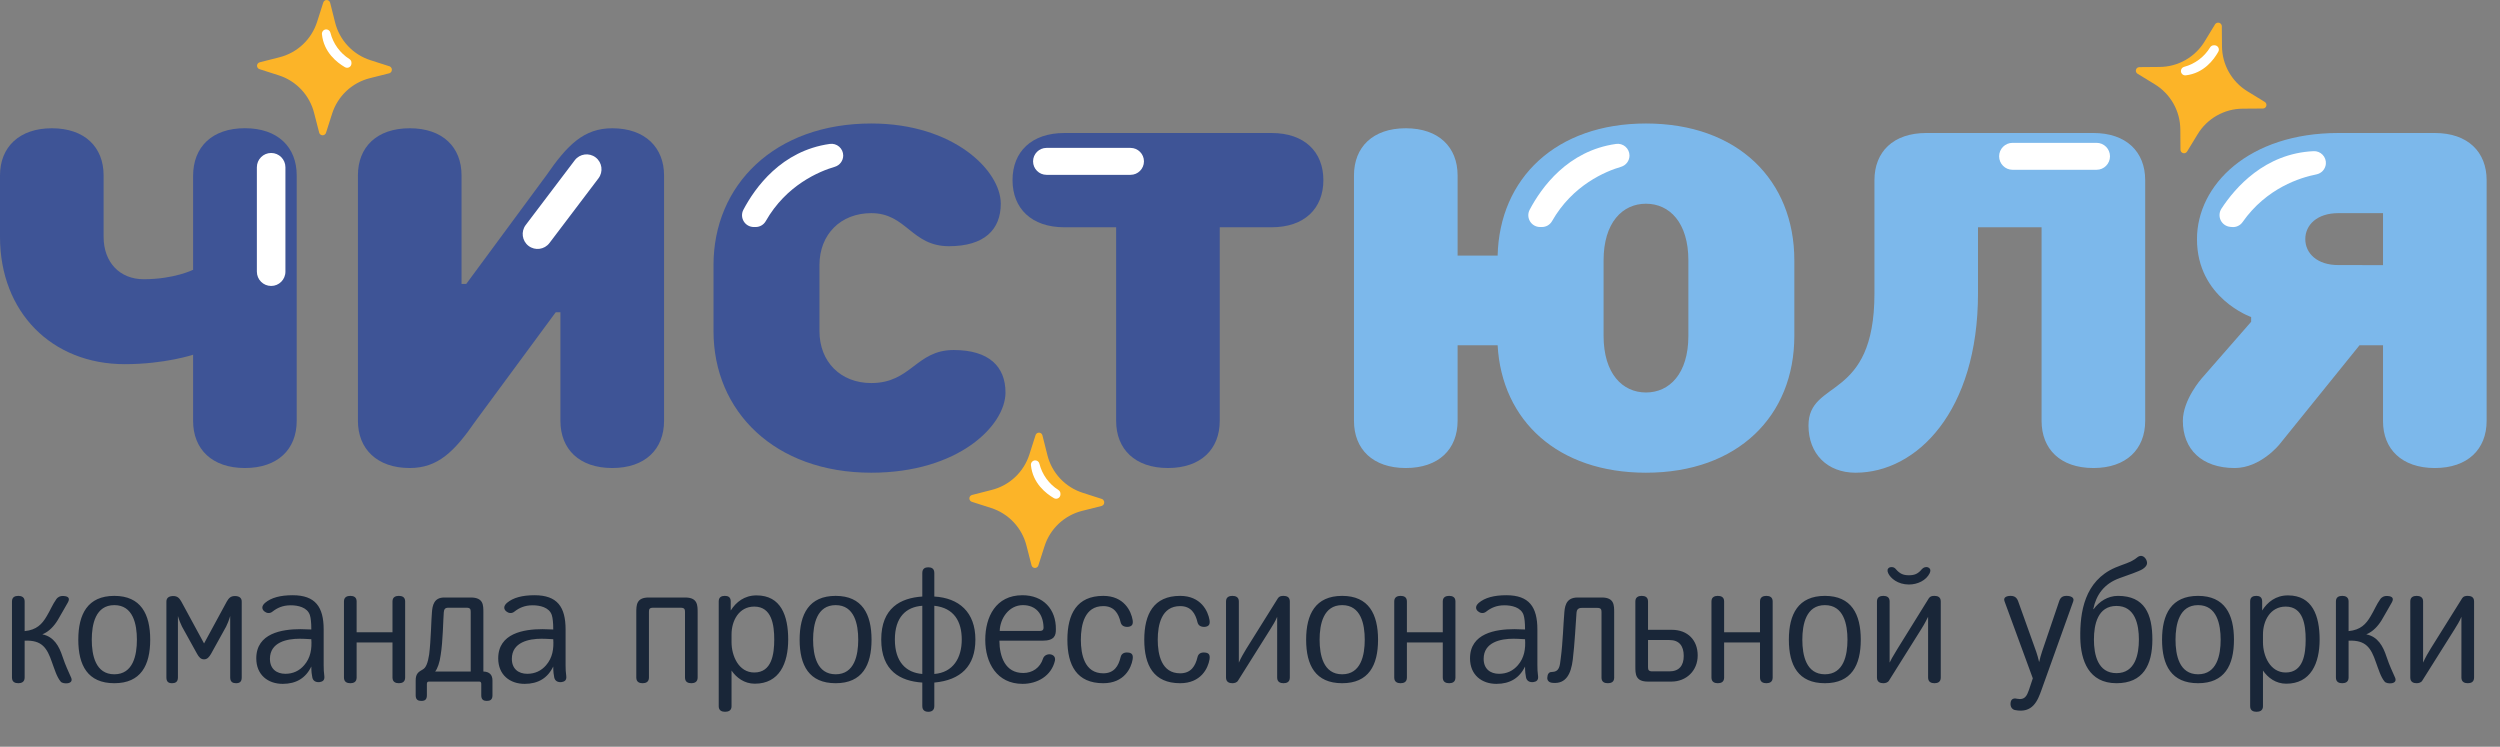 <svg width="154" height="46" viewBox="0 0 154 46" fill="none" xmlns="http://www.w3.org/2000/svg">
<rect x="0" y="0" width="154" height="46" fill="#808080" stroke="none"/>
<g clip-path="url(#clip0_117_778)">
<path d="M18.277 10.805V25.926C18.277 27.67 17.117 28.83 15.086 28.83C13.056 28.83 11.895 27.667 11.895 25.926V21.851C11.895 21.851 10.154 22.433 7.687 22.433C3.192 22.433 0 19.235 0 14.584V10.805C0 9.061 1.189 7.901 3.192 7.901C5.222 7.901 6.382 9.064 6.382 10.805V14.584C6.382 16.183 7.398 17.2 8.849 17.2C10.734 17.2 11.895 16.619 11.895 16.619V10.834C11.895 9.061 13.055 7.898 15.086 7.898C17.118 7.898 18.277 9.061 18.277 10.805Z" fill="#3E5496"/>
<path d="M28.72 17.491L33.653 10.805C34.958 8.915 35.973 7.901 37.714 7.901C39.745 7.901 40.906 9.093 40.906 10.805V25.926C40.906 27.67 39.745 28.83 37.714 28.83C35.684 28.83 34.522 27.667 34.522 25.926V19.235H34.233L29.301 25.926C27.995 27.816 26.98 28.83 25.239 28.83C23.208 28.83 22.048 27.637 22.048 25.926V10.805C22.048 9.061 23.208 7.901 25.239 7.901C27.27 7.901 28.431 9.064 28.431 10.805V17.491H28.72Z" fill="#3E5496"/>
<path d="M43.952 16.328C43.952 11.387 47.723 7.607 53.67 7.607C58.747 7.607 61.648 10.51 61.648 12.549C61.648 14.148 60.633 15.166 58.457 15.166C56.136 15.166 55.846 13.13 53.67 13.13C51.784 13.13 50.479 14.439 50.479 16.328V20.398C50.479 22.288 51.784 23.596 53.67 23.596C56.136 23.596 56.426 21.561 58.747 21.561C60.92 21.561 61.938 22.578 61.938 24.177C61.938 26.212 59.04 29.119 53.67 29.119C47.723 29.119 43.952 25.34 43.952 20.398V16.328Z" fill="#3E5496"/>
<path d="M65.564 14C63.534 14 62.372 12.836 62.372 11.096C62.372 9.356 63.534 8.193 65.564 8.193H78.329C80.359 8.193 81.52 9.355 81.52 11.096C81.52 12.838 80.359 14 78.329 14H75.136V25.926C75.136 27.67 73.976 28.83 71.945 28.83C69.915 28.83 68.754 27.667 68.754 25.926V14H65.564Z" fill="#3E5496"/>
<path d="M89.788 15.746H92.254C92.37 10.976 95.852 7.607 101.392 7.607C107.049 7.607 110.531 11.095 110.531 16.038V20.689C110.531 25.63 107.049 29.119 101.392 29.119C95.967 29.119 92.515 25.922 92.254 21.27H89.788V25.926C89.788 27.67 88.628 28.83 86.596 28.83C84.564 28.83 83.405 27.667 83.405 25.926V10.805C83.405 9.061 84.566 7.901 86.596 7.901C88.627 7.901 89.788 9.064 89.788 10.805V15.746ZM98.781 20.689C98.781 23.014 99.942 24.177 101.392 24.177C102.843 24.177 104.004 23.014 104.004 20.689V16.038C104.004 13.712 102.842 12.549 101.392 12.549C99.942 12.549 98.781 13.712 98.781 16.038V20.689Z" fill="#7CB8EB"/>
<path d="M114.301 29.119C112.562 29.119 111.403 27.956 111.403 26.215C111.403 23.312 115.466 24.763 115.466 18.076V11.096C115.466 9.352 116.626 8.193 118.656 8.193H128.953C130.983 8.193 132.144 9.355 132.144 11.096V25.926C132.144 27.67 130.983 28.83 128.953 28.83C126.922 28.83 125.761 27.667 125.761 25.926V14H121.845V18.069C121.845 25.34 118.074 29.119 114.301 29.119Z" fill="#7CB8EB"/>
<path d="M149.985 8.193C152.015 8.193 153.176 9.355 153.176 11.096V25.926C153.176 27.67 152.015 28.83 149.985 28.83C147.954 28.83 146.794 27.667 146.794 25.952V21.27H145.345L140.412 27.378C140.412 27.378 139.25 28.83 137.656 28.83C135.624 28.83 134.464 27.667 134.464 25.926C134.464 24.617 135.624 23.309 135.624 23.309L138.671 19.821V19.529C138.671 19.529 135.334 18.367 135.334 14.733C135.334 11.391 138.526 8.193 144.038 8.193H149.985ZM146.794 16.332V13.13H144.038C142.732 13.13 142.006 13.856 142.006 14.729C142.006 15.602 142.731 16.328 144.038 16.328L146.794 16.332Z" fill="#7CB8EB"/>
<path d="M139.509 6.278L138.448 5.628C137.97 5.337 137.574 4.928 137.299 4.441C137.023 3.953 136.877 3.402 136.874 2.841L136.864 1.597C136.859 1.552 136.84 1.509 136.811 1.475C136.781 1.44 136.742 1.415 136.699 1.403C136.655 1.391 136.609 1.392 136.566 1.407C136.523 1.421 136.485 1.448 136.457 1.484L135.809 2.547C135.519 3.026 135.111 3.423 134.624 3.699C134.137 3.975 133.588 4.122 133.028 4.124L131.786 4.135C131.758 4.135 131.729 4.141 131.703 4.152C131.676 4.163 131.652 4.179 131.632 4.2C131.611 4.22 131.595 4.245 131.584 4.271C131.574 4.298 131.568 4.327 131.568 4.356C131.568 4.393 131.578 4.43 131.596 4.462C131.614 4.495 131.64 4.522 131.672 4.542L132.733 5.191C133.212 5.482 133.607 5.891 133.883 6.379C134.159 6.867 134.305 7.417 134.308 7.978L134.317 9.222C134.317 9.27 134.333 9.317 134.362 9.355C134.391 9.393 134.432 9.42 134.478 9.433C134.524 9.446 134.573 9.443 134.617 9.425C134.661 9.408 134.699 9.376 134.724 9.335L135.373 8.271C135.663 7.792 136.071 7.395 136.557 7.119C137.044 6.843 137.594 6.697 138.153 6.694L139.395 6.685C139.443 6.684 139.489 6.669 139.527 6.639C139.565 6.61 139.593 6.57 139.605 6.524C139.618 6.478 139.615 6.429 139.598 6.384C139.58 6.34 139.549 6.302 139.508 6.277L139.509 6.278Z" fill="#FCB428"/>
<path d="M63.959 34.844L64.339 33.658C64.507 33.123 64.81 32.641 65.218 32.258C65.626 31.874 66.125 31.602 66.668 31.467L67.874 31.163C67.931 31.142 67.977 31.099 68.001 31.043C68.026 30.988 68.029 30.925 68.008 30.869C67.997 30.84 67.981 30.814 67.96 30.792C67.94 30.77 67.915 30.752 67.888 30.74L66.704 30.359C66.17 30.19 65.689 29.887 65.306 29.478C64.923 29.069 64.651 28.569 64.517 28.025L64.213 26.817C64.199 26.76 64.163 26.712 64.114 26.681C64.064 26.651 64.004 26.642 63.947 26.656C63.911 26.666 63.878 26.684 63.851 26.71C63.823 26.735 63.803 26.768 63.791 26.803L63.412 27.99C63.243 28.524 62.94 29.006 62.532 29.39C62.124 29.774 61.625 30.046 61.082 30.181L59.88 30.489C59.834 30.5 59.792 30.527 59.762 30.564C59.732 30.601 59.715 30.648 59.714 30.695C59.712 30.743 59.726 30.79 59.754 30.829C59.782 30.869 59.821 30.898 59.867 30.912L61.051 31.292C61.583 31.461 62.064 31.765 62.446 32.173C62.828 32.582 63.1 33.081 63.234 33.625L63.545 34.833C63.559 34.877 63.586 34.914 63.622 34.942C63.658 34.969 63.702 34.985 63.748 34.986C63.793 34.987 63.838 34.974 63.876 34.949C63.914 34.924 63.943 34.887 63.959 34.844Z" fill="#FCB428"/>
<path d="M20.078 8.193L20.457 7.006C20.626 6.472 20.929 5.989 21.337 5.606C21.745 5.222 22.244 4.95 22.787 4.815L23.993 4.511C24.049 4.49 24.095 4.447 24.12 4.392C24.145 4.336 24.148 4.273 24.126 4.217C24.106 4.161 24.064 4.115 24.011 4.09L22.826 3.71C22.293 3.541 21.812 3.237 21.429 2.828C21.046 2.42 20.774 1.919 20.64 1.375L20.337 0.167C20.322 0.11 20.286 0.062 20.236 0.032C20.187 0.002 20.127 -0.008 20.07 0.006C20.034 0.016 20.001 0.034 19.974 0.06C19.946 0.086 19.926 0.118 19.914 0.154L19.535 1.34C19.366 1.874 19.063 2.357 18.655 2.74C18.247 3.124 17.748 3.396 17.205 3.531L15.999 3.837C15.953 3.849 15.911 3.875 15.881 3.912C15.851 3.95 15.834 3.996 15.832 4.044C15.831 4.091 15.845 4.139 15.873 4.178C15.9 4.217 15.94 4.246 15.986 4.26L17.17 4.64C17.702 4.809 18.183 5.113 18.565 5.521C18.947 5.93 19.218 6.43 19.353 6.973L19.664 8.181C19.678 8.225 19.705 8.263 19.741 8.29C19.777 8.317 19.821 8.333 19.867 8.334C19.912 8.335 19.957 8.322 19.995 8.297C20.032 8.272 20.061 8.235 20.078 8.193Z" fill="#FCB428"/>
<path d="M35.404 9.873L32.384 13.86C32.078 14.264 32.157 14.841 32.56 15.148C32.964 15.455 33.539 15.376 33.846 14.971L36.866 10.985C37.172 10.58 37.094 10.003 36.69 9.696C36.286 9.389 35.711 9.469 35.404 9.873Z" fill="white"/>
<path d="M69.64 9.11H64.465C64.008 9.11 63.637 9.482 63.637 9.94C63.637 10.398 64.008 10.77 64.465 10.77H69.64C70.097 10.77 70.468 10.398 70.468 9.94C70.468 9.482 70.097 9.11 69.64 9.11Z" fill="white"/>
<path d="M129.148 8.799H123.974C123.516 8.799 123.146 9.171 123.146 9.629C123.146 10.087 123.516 10.459 123.974 10.459H129.148C129.606 10.459 129.976 10.087 129.976 9.629C129.976 9.171 129.606 8.799 129.148 8.799Z" fill="white"/>
<path d="M15.823 10.304V16.734C15.823 17.221 16.217 17.615 16.703 17.615C17.189 17.615 17.582 17.221 17.582 16.734V10.304C17.582 9.817 17.189 9.423 16.703 9.423C16.217 9.423 15.823 9.817 15.823 10.304Z" fill="white"/>
<path d="M45.79 12.926C46.514 11.553 48.137 9.285 51.114 8.866C51.217 8.851 51.321 8.858 51.421 8.887C51.52 8.916 51.612 8.966 51.691 9.034C51.769 9.102 51.832 9.186 51.876 9.28C51.919 9.374 51.942 9.476 51.942 9.58C51.942 9.736 51.891 9.888 51.798 10.013C51.705 10.138 51.574 10.229 51.425 10.274C50.476 10.553 48.441 11.388 47.167 13.627C47.104 13.736 47.014 13.826 46.904 13.889C46.795 13.952 46.672 13.985 46.546 13.984H46.427C46.303 13.983 46.182 13.95 46.075 13.889C45.967 13.828 45.877 13.74 45.813 13.633C45.749 13.527 45.713 13.407 45.709 13.283C45.705 13.159 45.733 13.036 45.79 12.926Z" fill="white"/>
<path d="M94.225 12.926C94.949 11.553 96.572 9.285 99.549 8.866C99.652 8.851 99.756 8.858 99.856 8.887C99.955 8.916 100.047 8.966 100.126 9.034C100.204 9.102 100.267 9.186 100.31 9.28C100.354 9.374 100.377 9.476 100.377 9.58C100.377 9.736 100.326 9.888 100.233 10.013C100.14 10.138 100.009 10.229 99.86 10.274C98.911 10.553 96.876 11.388 95.602 13.627C95.539 13.736 95.448 13.826 95.34 13.889C95.231 13.952 95.107 13.985 94.981 13.984H94.862C94.738 13.983 94.617 13.95 94.509 13.889C94.402 13.828 94.312 13.74 94.248 13.633C94.184 13.527 94.148 13.407 94.144 13.283C94.14 13.159 94.168 13.036 94.225 12.926Z" fill="white"/>
<path d="M21.247 4.138C20.752 3.849 19.941 3.215 19.831 2.107C19.827 2.069 19.832 2.031 19.844 1.994C19.856 1.958 19.876 1.924 19.902 1.896C19.928 1.868 19.96 1.846 19.995 1.831C20.03 1.816 20.068 1.809 20.107 1.811C20.165 1.814 20.22 1.836 20.265 1.873C20.31 1.91 20.341 1.961 20.354 2.018C20.523 2.689 20.943 3.269 21.527 3.639C21.566 3.664 21.598 3.699 21.62 3.74C21.641 3.781 21.652 3.828 21.65 3.874V3.917C21.648 3.963 21.634 4.008 21.61 4.048C21.586 4.087 21.552 4.12 21.511 4.142C21.471 4.164 21.425 4.176 21.379 4.175C21.332 4.174 21.287 4.161 21.247 4.138Z" fill="white"/>
<path d="M64.921 30.686C64.426 30.398 63.615 29.763 63.506 28.655C63.502 28.617 63.506 28.579 63.518 28.542C63.53 28.506 63.55 28.472 63.576 28.444C63.602 28.416 63.634 28.394 63.669 28.379C63.705 28.364 63.743 28.358 63.781 28.359C63.839 28.362 63.895 28.384 63.939 28.421C63.984 28.459 64.015 28.509 64.028 28.566C64.198 29.237 64.617 29.817 65.201 30.187C65.24 30.212 65.272 30.247 65.294 30.288C65.316 30.33 65.326 30.376 65.324 30.422V30.465C65.322 30.511 65.309 30.556 65.284 30.596C65.26 30.635 65.226 30.668 65.185 30.69C65.145 30.712 65.099 30.724 65.053 30.723C65.007 30.722 64.961 30.709 64.921 30.686Z" fill="white"/>
<path d="M136.646 3.189C136.367 3.69 135.747 4.514 134.644 4.641C134.606 4.645 134.567 4.642 134.531 4.63C134.494 4.619 134.461 4.599 134.432 4.573C134.404 4.548 134.382 4.516 134.366 4.481C134.351 4.446 134.344 4.407 134.345 4.369C134.346 4.311 134.366 4.256 134.401 4.21C134.437 4.165 134.487 4.133 134.542 4.118C135.211 3.939 135.785 3.508 136.145 2.916C136.169 2.876 136.203 2.844 136.244 2.822C136.285 2.799 136.331 2.788 136.377 2.79H136.42C136.466 2.79 136.511 2.803 136.551 2.827C136.591 2.85 136.624 2.884 136.647 2.924C136.67 2.965 136.682 3.01 136.682 3.057C136.682 3.103 136.67 3.149 136.646 3.189Z" fill="white"/>
<path d="M136.837 12.859C137.685 11.559 139.512 9.452 142.516 9.312C142.619 9.306 142.722 9.324 142.818 9.362C142.915 9.4 143.001 9.458 143.073 9.533C143.145 9.608 143.2 9.697 143.234 9.795C143.269 9.892 143.282 9.996 143.273 10.1C143.258 10.255 143.193 10.401 143.089 10.517C142.984 10.633 142.845 10.711 142.693 10.742C141.722 10.932 139.619 11.571 138.139 13.686C138.066 13.789 137.967 13.871 137.852 13.923C137.738 13.976 137.611 13.997 137.486 13.984L137.37 13.973C137.247 13.96 137.13 13.916 137.029 13.844C136.928 13.773 136.847 13.677 136.793 13.565C136.74 13.454 136.716 13.33 136.724 13.207C136.731 13.083 136.77 12.963 136.837 12.859Z" fill="white"/>
<path d="M1.518 37.046C1.518 36.776 1.318 36.706 1.128 36.706C0.928 36.706 0.738 36.776 0.738 37.046V41.736C0.738 42.016 0.928 42.086 1.128 42.086C1.318 42.086 1.518 42.016 1.518 41.736V39.466C2.588 39.416 2.898 39.916 3.198 40.786C3.358 41.216 3.498 41.706 3.738 41.986C3.808 42.076 4.008 42.116 4.188 42.086C4.378 42.046 4.458 41.936 4.388 41.756C4.188 41.286 4.068 41.086 3.848 40.436C3.648 39.826 3.328 39.216 2.608 39.076C3.028 38.906 3.338 38.556 3.558 38.196C3.778 37.836 3.968 37.466 4.178 37.116C4.328 36.856 4.208 36.736 3.948 36.716C3.678 36.686 3.538 36.816 3.478 36.896C3.228 37.246 3.088 37.616 2.878 37.956C2.588 38.456 2.248 38.806 1.518 38.876V37.046ZM4.823 39.406C4.823 40.986 5.403 42.086 7.043 42.086C8.673 42.086 9.253 40.986 9.253 39.406C9.253 37.826 8.673 36.706 7.043 36.706C5.403 36.706 4.823 37.826 4.823 39.406ZM8.433 39.406C8.433 40.356 8.203 41.536 7.043 41.536C5.883 41.536 5.653 40.356 5.653 39.406C5.653 38.456 5.883 37.276 7.043 37.276C8.203 37.276 8.433 38.456 8.433 39.406ZM12.57 40.616C12.77 40.616 12.89 40.466 13 40.276L13.93 38.596C14 38.456 14.11 38.196 14.18 37.946V41.736C14.18 42.016 14.35 42.086 14.54 42.086C14.74 42.086 14.89 42.016 14.89 41.736V37.056C14.89 36.796 14.69 36.716 14.47 36.716C14.21 36.716 14.09 36.846 13.97 37.056L12.57 39.636L11.17 37.056C11.05 36.846 10.93 36.716 10.68 36.716C10.45 36.716 10.25 36.796 10.25 37.056V41.736C10.25 42.016 10.4 42.086 10.6 42.086C10.79 42.086 10.96 42.016 10.96 41.736V37.946C11.03 38.196 11.14 38.456 11.21 38.596L12.14 40.276C12.25 40.476 12.37 40.616 12.57 40.616ZM19.238 41.726C19.277 41.936 19.448 42.046 19.698 42.016C19.867 41.986 20.017 41.916 19.977 41.626C19.948 41.426 19.938 41.206 19.938 40.976V38.776C19.938 37.386 19.427 36.666 18.027 36.666C17.267 36.666 16.707 36.816 16.328 37.136C16.087 37.346 16.137 37.536 16.277 37.656C16.407 37.766 16.608 37.826 16.797 37.666C17.067 37.456 17.407 37.286 17.907 37.286C18.348 37.286 18.927 37.406 19.087 37.886C19.148 38.076 19.177 38.366 19.177 38.776C18.878 38.766 18.648 38.756 18.517 38.756C17.367 38.756 15.787 39.006 15.787 40.556C15.787 41.576 16.508 42.126 17.418 42.126C18.247 42.126 18.837 41.766 19.177 41.056C19.177 41.386 19.207 41.576 19.238 41.726ZM19.177 39.376C19.218 39.956 19.137 40.516 18.738 40.976C18.438 41.326 18.047 41.506 17.578 41.506C17.038 41.506 16.628 41.206 16.628 40.586C16.628 39.556 17.677 39.346 18.457 39.346C18.617 39.346 18.858 39.356 19.177 39.376ZM21.968 37.046C21.968 36.776 21.777 36.706 21.578 36.706C21.387 36.706 21.188 36.776 21.188 37.046V41.736C21.188 42.016 21.387 42.086 21.578 42.086C21.777 42.086 21.968 42.016 21.968 41.736V39.576H24.177V41.736C24.177 42.016 24.378 42.086 24.567 42.086C24.767 42.086 24.957 42.016 24.957 41.736V37.046C24.957 36.776 24.767 36.706 24.567 36.706C24.378 36.706 24.177 36.776 24.177 37.046V38.946H21.968V37.046ZM26.806 41.366C26.946 41.196 27.086 40.816 27.146 40.346C27.286 39.486 27.296 38.226 27.336 37.726C27.356 37.556 27.386 37.436 27.616 37.436H28.736C28.966 37.436 28.996 37.526 28.996 37.696V41.366H26.806ZM27.366 36.806C26.736 36.806 26.636 37.286 26.606 37.736C26.566 38.136 26.546 39.456 26.436 40.316C26.356 40.846 26.236 41.136 26.046 41.236C25.766 41.396 25.606 41.506 25.606 41.916V42.836C25.606 43.106 25.756 43.176 25.956 43.176C26.156 43.176 26.296 43.106 26.296 42.836V42.136C26.296 41.976 26.396 41.986 26.456 41.986H29.486C29.546 41.986 29.646 41.976 29.646 42.136V42.836C29.646 43.106 29.796 43.176 29.986 43.176C30.186 43.176 30.336 43.106 30.336 42.836V41.916C30.336 41.576 30.156 41.376 29.776 41.366V37.736C29.776 37.276 29.786 36.806 28.996 36.806H27.366ZM34.14 41.726C34.18 41.936 34.35 42.046 34.6 42.016C34.77 41.986 34.92 41.916 34.88 41.626C34.85 41.426 34.84 41.206 34.84 40.976V38.776C34.84 37.386 34.33 36.666 32.93 36.666C32.17 36.666 31.61 36.816 31.23 37.136C30.99 37.346 31.04 37.536 31.18 37.656C31.31 37.766 31.51 37.826 31.7 37.666C31.97 37.456 32.31 37.286 32.81 37.286C33.25 37.286 33.83 37.406 33.99 37.886C34.05 38.076 34.08 38.366 34.08 38.776C33.78 38.766 33.55 38.756 33.42 38.756C32.27 38.756 30.69 39.006 30.69 40.556C30.69 41.576 31.41 42.126 32.32 42.126C33.15 42.126 33.74 41.766 34.08 41.056C34.08 41.386 34.11 41.576 34.14 41.726ZM34.08 39.376C34.12 39.956 34.04 40.516 33.64 40.976C33.34 41.326 32.95 41.506 32.48 41.506C31.94 41.506 31.53 41.206 31.53 40.586C31.53 39.556 32.58 39.346 33.36 39.346C33.52 39.346 33.76 39.356 34.08 39.376ZM42.206 36.806H39.956C39.196 36.806 39.196 37.286 39.196 37.736V41.736C39.196 42.016 39.386 42.086 39.586 42.086C39.776 42.086 39.975 42.016 39.975 41.736V37.686C39.975 37.526 40.005 37.436 40.236 37.436H41.925C42.156 37.436 42.196 37.526 42.196 37.686V41.736C42.196 42.016 42.386 42.086 42.586 42.086C42.776 42.086 42.975 42.016 42.975 41.736V37.736C42.975 37.276 42.975 36.806 42.206 36.806ZM45.013 37.046C45.013 36.776 44.843 36.706 44.653 36.706C44.453 36.706 44.273 36.776 44.273 37.046V43.506C44.273 43.776 44.473 43.846 44.663 43.846C44.863 43.846 45.063 43.776 45.063 43.506V41.306C45.363 41.746 45.853 42.116 46.493 42.116C48.013 42.116 48.553 40.856 48.553 39.396C48.553 37.936 48.113 36.676 46.603 36.676C45.853 36.676 45.343 37.086 45.013 37.606V37.046ZM45.063 39.566V39.076C45.063 38.256 45.503 37.366 46.463 37.366C47.543 37.366 47.693 38.496 47.693 39.396C47.693 40.296 47.543 41.426 46.463 41.426C45.493 41.426 45.063 40.386 45.063 39.566ZM49.257 39.406C49.257 40.986 49.837 42.086 51.477 42.086C53.107 42.086 53.687 40.986 53.687 39.406C53.687 37.826 53.107 36.706 51.477 36.706C49.837 36.706 49.257 37.826 49.257 39.406ZM52.867 39.406C52.867 40.356 52.637 41.536 51.477 41.536C50.317 41.536 50.087 40.356 50.087 39.406C50.087 38.456 50.317 37.276 51.477 37.276C52.637 37.276 52.867 38.456 52.867 39.406ZM57.554 36.746V35.296C57.554 35.016 57.374 34.946 57.184 34.946C56.994 34.946 56.814 35.016 56.814 35.296V36.746C55.464 36.836 54.284 37.456 54.284 39.396C54.284 41.336 55.464 41.956 56.814 42.046V43.496C56.814 43.766 56.994 43.846 57.184 43.846C57.374 43.846 57.554 43.766 57.554 43.496V42.046C59.184 41.896 60.084 41.036 60.084 39.396C60.084 37.706 59.074 36.836 57.554 36.746ZM56.814 37.316V41.516C55.814 41.436 55.124 40.776 55.124 39.396C55.124 38.016 55.814 37.386 56.814 37.316ZM57.554 41.516V37.316C58.764 37.446 59.244 38.276 59.244 39.396C59.244 40.526 58.714 41.426 57.554 41.516ZM64.282 38.626C64.292 38.816 64.202 38.856 64.072 38.866H61.582C61.602 38.106 62.142 37.276 63.012 37.276C63.792 37.276 64.252 37.796 64.282 38.626ZM64.982 40.706C65.032 40.476 64.902 40.336 64.692 40.306C64.502 40.286 64.312 40.386 64.252 40.566C64.072 41.136 63.602 41.456 63.032 41.456C61.922 41.456 61.572 40.456 61.562 39.466H64.222C64.972 39.466 65.042 39.126 65.042 38.776C65.062 37.526 64.262 36.666 62.982 36.666C61.342 36.666 60.692 37.996 60.692 39.416C60.692 40.826 61.402 42.126 62.992 42.126C63.902 42.126 64.762 41.636 64.982 40.706ZM65.751 39.406C65.751 40.986 66.331 42.086 67.961 42.086C69.251 42.086 69.681 41.156 69.771 40.616C69.811 40.346 69.741 40.216 69.481 40.196C69.241 40.176 69.081 40.266 69.031 40.476C68.901 41.026 68.631 41.476 67.961 41.476C66.811 41.476 66.581 40.326 66.581 39.406C66.581 38.486 66.811 37.336 67.961 37.336C68.631 37.336 68.901 37.786 69.031 38.336C69.081 38.536 69.241 38.626 69.481 38.616C69.741 38.586 69.811 38.456 69.771 38.196C69.681 37.656 69.251 36.706 67.961 36.706C66.331 36.706 65.751 37.826 65.751 39.406ZM70.487 39.406C70.487 40.986 71.067 42.086 72.697 42.086C73.987 42.086 74.417 41.156 74.507 40.616C74.547 40.346 74.477 40.216 74.217 40.196C73.977 40.176 73.817 40.266 73.767 40.476C73.637 41.026 73.367 41.476 72.697 41.476C71.547 41.476 71.317 40.326 71.317 39.406C71.317 38.486 71.547 37.336 72.697 37.336C73.367 37.336 73.637 37.786 73.767 38.336C73.817 38.536 73.977 38.626 74.217 38.616C74.477 38.586 74.547 38.456 74.507 38.196C74.417 37.656 73.987 36.706 72.697 36.706C71.067 36.706 70.487 37.826 70.487 39.406ZM79.453 37.046C79.453 36.776 79.263 36.706 79.063 36.706C78.933 36.706 78.803 36.726 78.723 36.846L76.773 39.966C76.633 40.196 76.443 40.516 76.313 40.816V37.046C76.313 36.776 76.113 36.706 75.913 36.706C75.723 36.706 75.523 36.776 75.523 37.046V41.736C75.523 42.016 75.723 42.086 75.913 42.086C76.043 42.086 76.193 42.046 76.263 41.926L78.243 38.776C78.393 38.526 78.563 38.276 78.673 37.996V41.736C78.673 42.016 78.873 42.086 79.063 42.086C79.263 42.086 79.453 42.016 79.453 41.736V37.046ZM80.458 39.406C80.458 40.986 81.038 42.086 82.678 42.086C84.308 42.086 84.888 40.986 84.888 39.406C84.888 37.826 84.308 36.706 82.678 36.706C81.038 36.706 80.458 37.826 80.458 39.406ZM84.068 39.406C84.068 40.356 83.838 41.536 82.678 41.536C81.518 41.536 81.288 40.356 81.288 39.406C81.288 38.456 81.518 37.276 82.678 37.276C83.838 37.276 84.068 38.456 84.068 39.406ZM86.665 37.046C86.665 36.776 86.475 36.706 86.275 36.706C86.085 36.706 85.885 36.776 85.885 37.046V41.736C85.885 42.016 86.085 42.086 86.275 42.086C86.475 42.086 86.665 42.016 86.665 41.736V39.576H88.875V41.736C88.875 42.016 89.075 42.086 89.265 42.086C89.465 42.086 89.655 42.016 89.655 41.736V37.046C89.655 36.776 89.465 36.706 89.265 36.706C89.075 36.706 88.875 36.776 88.875 37.046V38.946H86.665V37.046ZM94.003 41.726C94.043 41.936 94.213 42.046 94.463 42.016C94.633 41.986 94.783 41.916 94.743 41.626C94.713 41.426 94.703 41.206 94.703 40.976V38.776C94.703 37.386 94.193 36.666 92.793 36.666C92.033 36.666 91.473 36.816 91.093 37.136C90.853 37.346 90.903 37.536 91.043 37.656C91.173 37.766 91.373 37.826 91.563 37.666C91.833 37.456 92.173 37.286 92.673 37.286C93.113 37.286 93.693 37.406 93.853 37.886C93.913 38.076 93.943 38.366 93.943 38.776C93.643 38.766 93.413 38.756 93.283 38.756C92.133 38.756 90.553 39.006 90.553 40.556C90.553 41.576 91.273 42.126 92.183 42.126C93.013 42.126 93.603 41.766 93.943 41.056C93.943 41.386 93.973 41.576 94.003 41.726ZM93.943 39.376C93.983 39.956 93.903 40.516 93.503 40.976C93.203 41.326 92.813 41.506 92.343 41.506C91.803 41.506 91.393 41.206 91.393 40.586C91.393 39.556 92.443 39.346 93.223 39.346C93.383 39.346 93.623 39.356 93.943 39.376ZM97.183 36.806C96.413 36.806 96.383 37.416 96.353 37.876C96.303 38.396 96.273 39.566 96.143 40.546C96.083 41.036 96.073 41.386 95.573 41.396C95.413 41.396 95.323 41.526 95.313 41.746C95.303 41.896 95.393 42.056 95.673 42.066C96.453 42.126 96.773 41.536 96.883 40.636C97.003 39.656 97.063 38.396 97.113 37.746C97.123 37.576 97.203 37.446 97.433 37.446H98.393C98.613 37.446 98.653 37.536 98.653 37.696V41.746C98.653 42.016 98.843 42.086 99.043 42.086C99.243 42.086 99.433 42.016 99.433 41.746V37.736C99.433 37.286 99.443 36.806 98.673 36.806H97.183ZM101.518 37.046C101.518 36.776 101.328 36.706 101.128 36.706C100.938 36.706 100.738 36.776 100.738 37.046V41.056C100.738 41.516 100.738 41.986 101.508 41.986H102.958C103.878 41.986 104.578 41.316 104.578 40.376C104.578 39.446 103.978 38.796 102.978 38.796H101.518V37.046ZM101.518 39.426H102.838C103.428 39.426 103.718 39.776 103.718 40.406C103.718 41.006 103.428 41.356 102.838 41.356H101.788C101.558 41.356 101.518 41.266 101.518 41.096V39.426ZM106.206 37.046C106.206 36.776 106.016 36.706 105.816 36.706C105.626 36.706 105.426 36.776 105.426 37.046V41.736C105.426 42.016 105.626 42.086 105.816 42.086C106.016 42.086 106.206 42.016 106.206 41.736V39.576H108.416V41.736C108.416 42.016 108.616 42.086 108.806 42.086C109.006 42.086 109.196 42.016 109.196 41.736V37.046C109.196 36.776 109.006 36.706 108.806 36.706C108.616 36.706 108.416 36.776 108.416 37.046V38.946H106.206V37.046ZM110.194 39.406C110.194 40.986 110.774 42.086 112.414 42.086C114.044 42.086 114.624 40.986 114.624 39.406C114.624 37.826 114.044 36.706 112.414 36.706C110.774 36.706 110.194 37.826 110.194 39.406ZM113.804 39.406C113.804 40.356 113.574 41.536 112.414 41.536C111.254 41.536 111.024 40.356 111.024 39.406C111.024 38.456 111.254 37.276 112.414 37.276C113.574 37.276 113.804 38.456 113.804 39.406ZM118.821 36.846C116.731 40.196 116.541 40.516 116.401 40.816V37.046C116.401 36.776 116.211 36.706 116.011 36.706C115.821 36.706 115.621 36.776 115.621 37.046V41.736C115.621 42.016 115.821 42.086 116.011 42.086C116.141 42.086 116.291 42.046 116.361 41.926L118.361 38.736C118.581 38.386 118.671 38.186 118.771 37.996V41.736C118.771 42.016 118.971 42.086 119.161 42.086C119.361 42.086 119.551 42.016 119.551 41.736V37.046C119.551 36.776 119.361 36.706 119.161 36.706C119.031 36.706 118.901 36.726 118.821 36.846ZM118.391 35.056C118.151 35.346 117.941 35.436 117.591 35.436C117.241 35.436 117.031 35.346 116.781 35.056C116.681 34.926 116.511 34.906 116.391 34.956C116.261 35.026 116.241 35.146 116.311 35.306C116.451 35.616 116.901 36.006 117.591 36.006C118.121 36.006 118.651 35.756 118.871 35.306C118.941 35.146 118.921 35.026 118.781 34.956C118.641 34.896 118.491 34.946 118.391 35.056ZM125.761 42.486L127.711 37.046C127.801 36.796 127.541 36.706 127.301 36.706C127.061 36.706 126.921 36.796 126.841 37.046L125.791 40.136C125.731 40.316 125.651 40.586 125.611 40.786C125.561 40.566 125.491 40.316 125.431 40.146L124.321 37.046C124.231 36.796 124.081 36.706 123.851 36.706C123.611 36.706 123.381 36.796 123.481 37.046L125.221 41.786L124.981 42.506C124.861 42.846 124.731 43.136 124.271 43.046C124.121 43.006 123.881 42.996 123.851 43.296C123.821 43.576 123.981 43.706 124.111 43.736C125.211 43.966 125.521 43.166 125.761 42.486ZM128.946 37.516C129.126 36.656 129.596 35.956 130.586 35.606C131.116 35.416 131.766 35.196 131.986 35.056C132.256 34.876 132.316 34.706 132.206 34.476C132.086 34.246 131.866 34.166 131.666 34.326C131.286 34.656 130.746 34.766 130.296 34.966C128.406 35.786 128.116 37.706 128.146 39.316C128.176 40.676 128.656 42.086 130.376 42.086C132.006 42.086 132.586 40.976 132.586 39.396C132.586 37.816 132.106 36.706 130.466 36.706C129.836 36.706 129.306 37.056 128.966 37.526L128.946 37.516ZM131.756 39.396C131.756 40.316 131.526 41.466 130.376 41.466C129.216 41.466 128.986 40.316 128.986 39.396C128.986 38.476 129.216 37.326 130.376 37.326C131.526 37.326 131.756 38.476 131.756 39.396ZM133.182 39.406C133.182 40.986 133.762 42.086 135.402 42.086C137.032 42.086 137.612 40.986 137.612 39.406C137.612 37.826 137.032 36.706 135.402 36.706C133.762 36.706 133.182 37.826 133.182 39.406ZM136.792 39.406C136.792 40.356 136.562 41.536 135.402 41.536C134.242 41.536 134.012 40.356 134.012 39.406C134.012 38.456 134.242 37.276 135.402 37.276C136.562 37.276 136.792 38.456 136.792 39.406ZM139.349 37.046C139.349 36.776 139.179 36.706 138.989 36.706C138.789 36.706 138.609 36.776 138.609 37.046V43.506C138.609 43.776 138.809 43.846 138.999 43.846C139.199 43.846 139.399 43.776 139.399 43.506V41.306C139.699 41.746 140.189 42.116 140.829 42.116C142.349 42.116 142.889 40.856 142.889 39.396C142.889 37.936 142.449 36.676 140.939 36.676C140.189 36.676 139.679 37.086 139.349 37.606V37.046ZM139.399 39.566V39.076C139.399 38.256 139.839 37.366 140.799 37.366C141.879 37.366 142.029 38.496 142.029 39.396C142.029 40.296 141.879 41.426 140.799 41.426C139.829 41.426 139.399 40.386 139.399 39.566ZM144.673 37.046C144.673 36.776 144.473 36.706 144.283 36.706C144.083 36.706 143.893 36.776 143.893 37.046V41.736C143.893 42.016 144.083 42.086 144.283 42.086C144.473 42.086 144.673 42.016 144.673 41.736V39.466C145.743 39.416 146.053 39.916 146.353 40.786C146.513 41.216 146.653 41.706 146.893 41.986C146.963 42.076 147.163 42.116 147.343 42.086C147.533 42.046 147.613 41.936 147.543 41.756C147.343 41.286 147.223 41.086 147.003 40.436C146.803 39.826 146.483 39.216 145.763 39.076C146.183 38.906 146.493 38.556 146.713 38.196C146.933 37.836 147.123 37.466 147.333 37.116C147.483 36.856 147.363 36.736 147.103 36.716C146.833 36.686 146.693 36.816 146.633 36.896C146.383 37.246 146.243 37.616 146.033 37.956C145.743 38.456 145.403 38.806 144.673 38.876V37.046ZM152.403 37.046C152.403 36.776 152.213 36.706 152.013 36.706C151.883 36.706 151.753 36.726 151.673 36.846L149.723 39.966C149.583 40.196 149.393 40.516 149.263 40.816V37.046C149.263 36.776 149.063 36.706 148.863 36.706C148.673 36.706 148.473 36.776 148.473 37.046V41.736C148.473 42.016 148.673 42.086 148.863 42.086C148.993 42.086 149.143 42.046 149.213 41.926L151.193 38.776C151.343 38.526 151.513 38.276 151.623 37.996V41.736C151.623 42.016 151.823 42.086 152.013 42.086C152.213 42.086 152.403 42.016 152.403 41.736V37.046Z" fill="#192638"/>
</g>
<defs>
<clipPath id="clip0_117_778">
<rect width="154" height="46" fill="white"/>
</clipPath>
</defs>
</svg>
